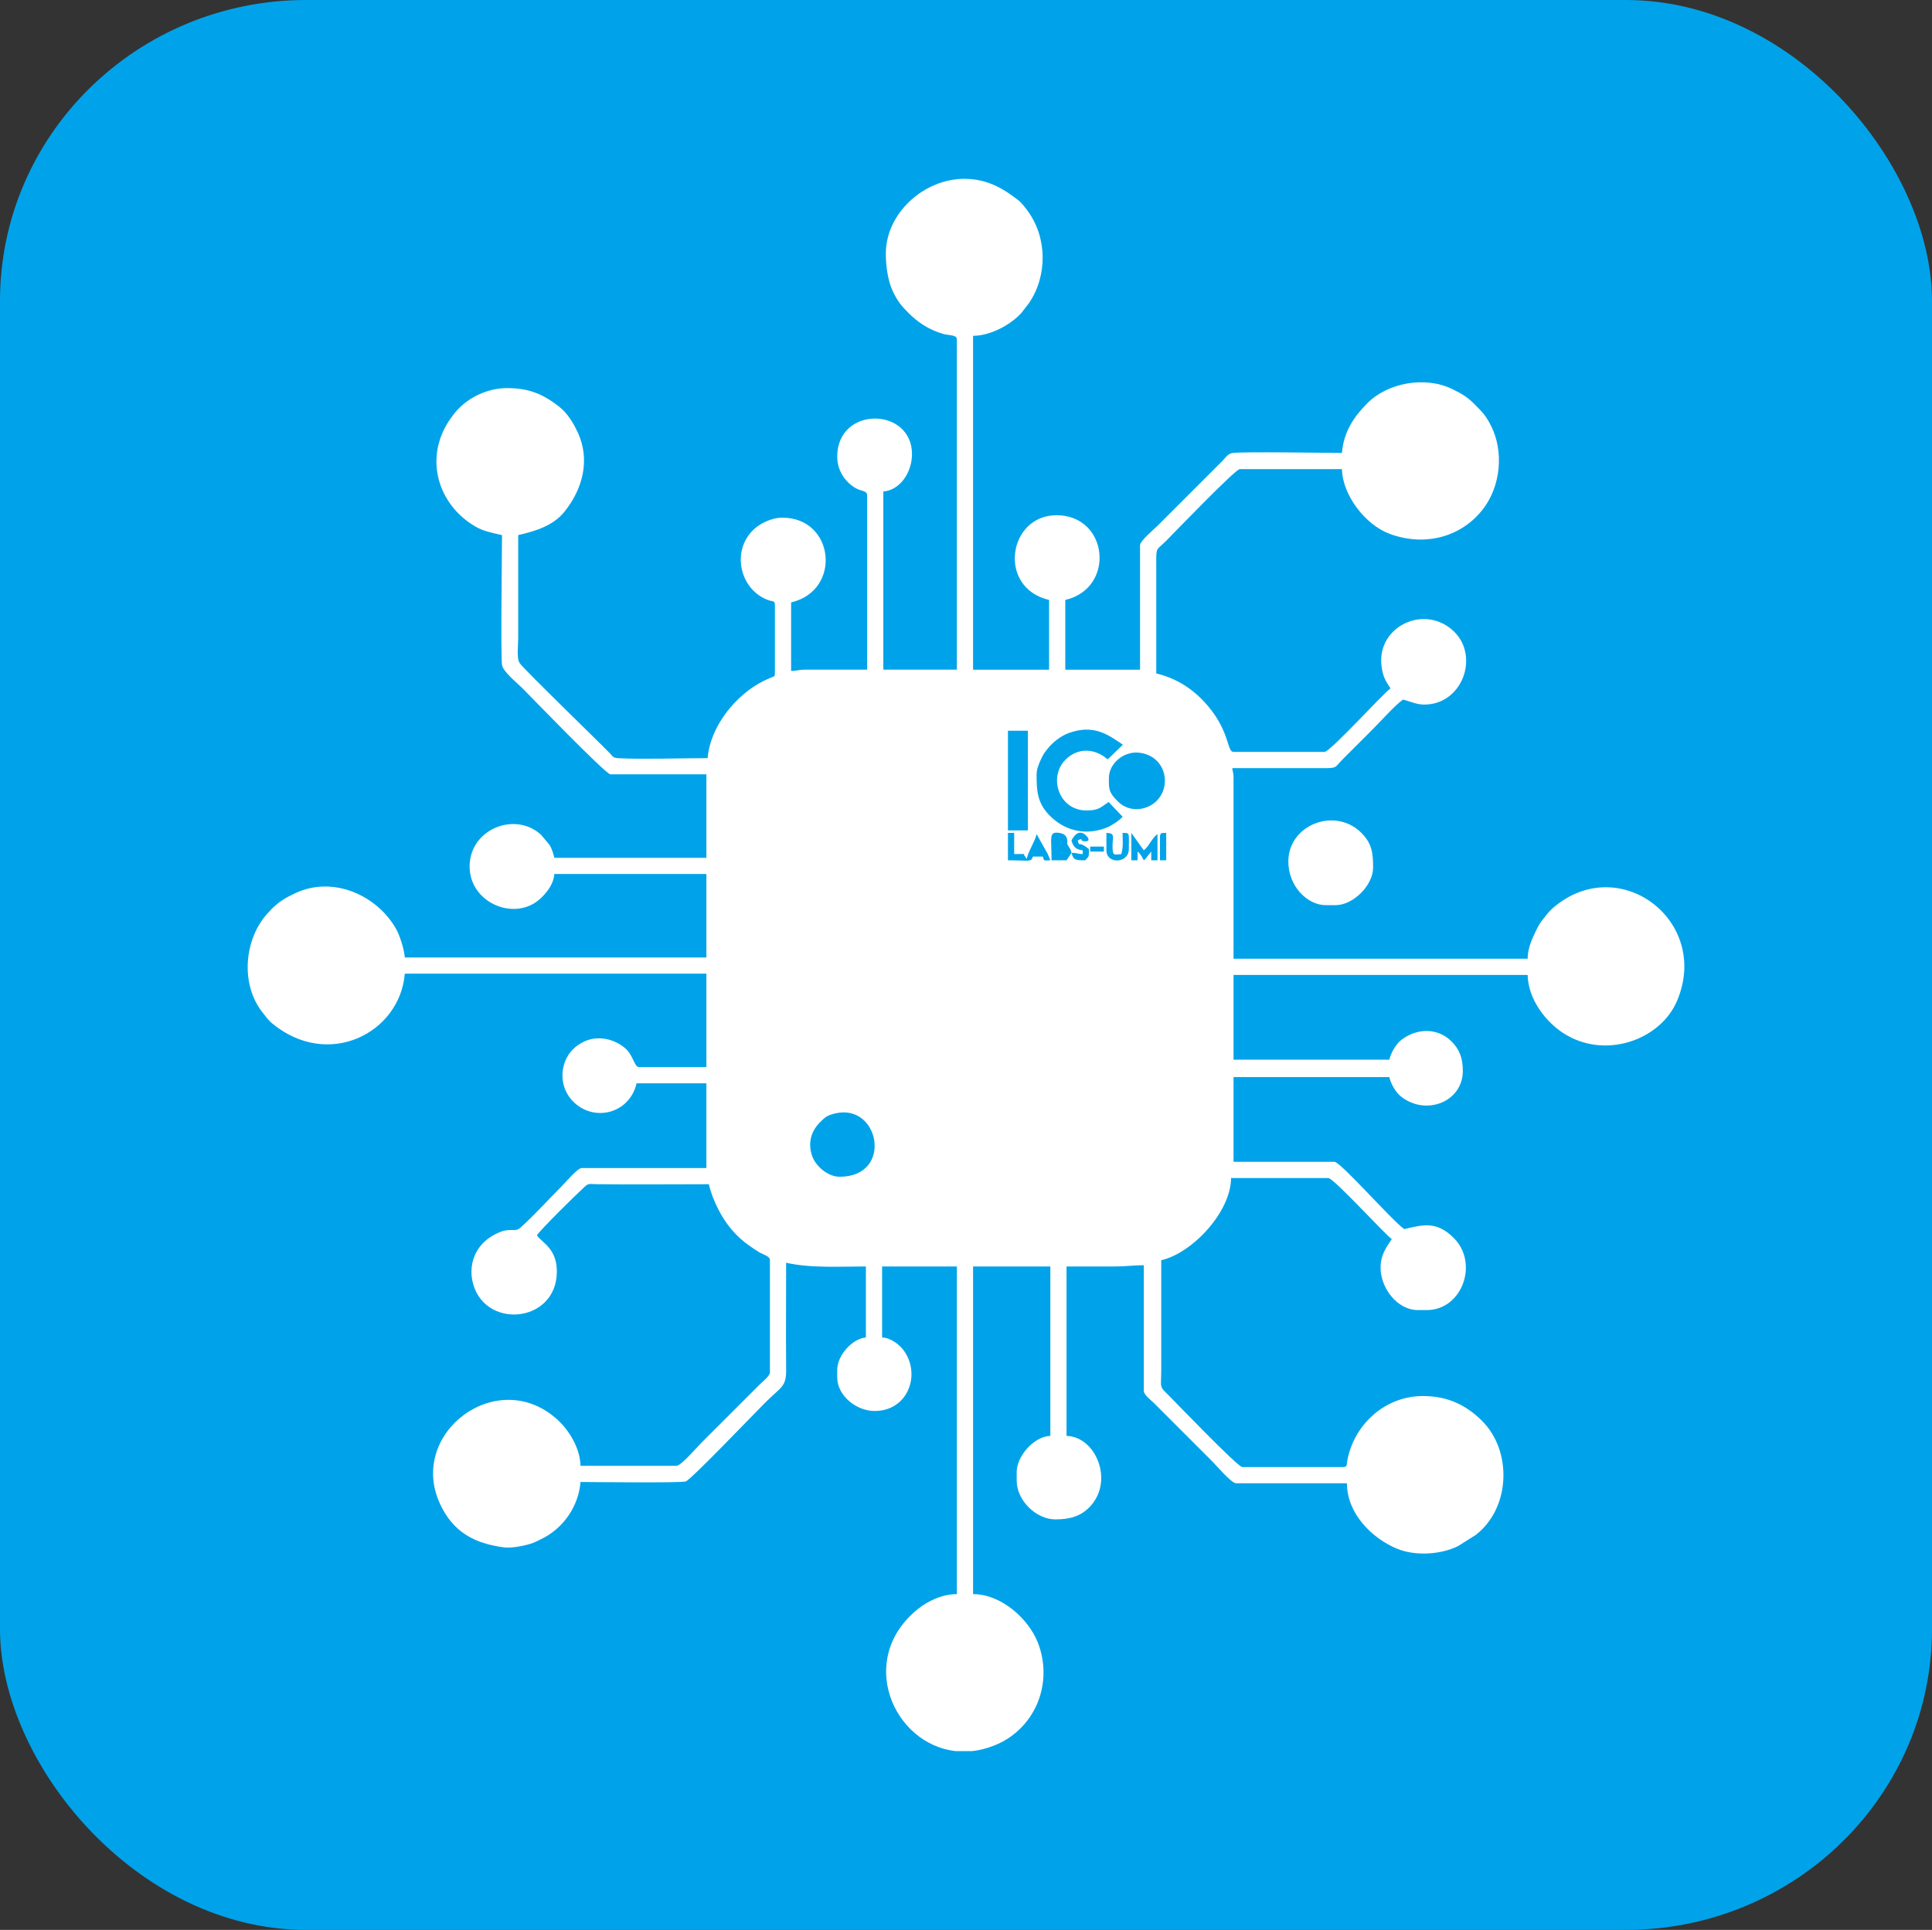 <?xml version="1.0" encoding="UTF-8"?>
<!DOCTYPE svg PUBLIC "-//W3C//DTD SVG 1.1//EN" "http://www.w3.org/Graphics/SVG/1.1/DTD/svg11.dtd">
<!-- Creator: CorelDRAW -->
<svg xmlns="http://www.w3.org/2000/svg" xml:space="preserve" width="53mm" height="52.955mm" version="1.1" style="shape-rendering:geometricPrecision; text-rendering:geometricPrecision; image-rendering:optimizeQuality; fill-rule:evenodd; clip-rule:evenodd"
viewBox="0 0 5285.82 5281.34"
 xmlns:xlink="http://www.w3.org/1999/xlink"
 xmlns:xodm="http://www.corel.com/coreldraw/odm/2003">
 <rect x="0" y="0" width="5285.82" height="5281.34" fill="#333333" stroke="none"/>
 <defs>
  <style type="text/css">
   <![CDATA[
    .fil1 {fill:white}
    .fil0 {fill:#00A3E9}
   ]]>
  </style>
 </defs>
 <g id="Layer_x0020_1">
  <rect class="fil0" x="-0.01" y="-0" width="5285.82" height="5281.34" rx="837.64" ry="823.43"/>
  <g id="_105553365606016">
   <path class="fil1" d="M2423.56 693.87c0,34.65 5.66,75.24 19.25,103.49 13.13,27.32 23.03,39.36 42.97,59.31 26.78,26.78 57.32,46.58 95.97,57.46 15.22,4.28 36.14,1.36 36.14,14.99l0 903.51 -201.16 0 0 -487.55c45.99,-3.82 78.42,-52.68 78.42,-102.28 0,-129.34 -204.57,-132.62 -204.57,6.81 0,38.79 22.26,70.68 52.46,87.33 12.32,6.79 29.37,5.59 29.37,18.37l0 477.32 -170.47 0c-18.93,0 -20.22,3.41 -37.5,3.41l0 -187.52c139.46,-32.49 119.05,-231.85 -23.87,-231.85 -31.29,0 -62.82,17.12 -79.4,33.12 -61.12,58.94 -36.92,164.51 41.13,192.67 10.7,3.86 17.8,0.55 17.8,12.88l0 187.52c0,10.1 -4.14,8.28 -11.91,11.95 -7.92,3.74 -12.18,5.18 -18.81,8.47 -75.97,37.72 -146.09,123.67 -153.39,211.42 -64.87,0 -179.82,3.63 -242.33,0.26 -16.75,-0.9 -15.37,-3.27 -24.56,-12.94 -24.19,-25.39 -235.65,-230.17 -247.19,-247.19 -9.06,-13.36 -4.16,-47.71 -4.16,-67.44 0,-94.33 0,-188.65 0,-282.99 46.87,-10.91 95.61,-25.38 126.72,-64.21 49.14,-61.34 71.65,-141.3 35.84,-217.68 -12.6,-26.87 -28.54,-52.71 -51.96,-70.78 -43.69,-33.71 -81.72,-49.65 -141.28,-49.65 -51.83,0 -103.24,24.12 -136.87,60.88 -6.56,7.19 -15.01,18.54 -20.7,27.03 -69.5,103.54 -32.24,230.81 71.61,291.28 21.22,12.35 45.63,16.91 72.33,23.13 0,49.33 -3.79,319.94 -0.1,354.69 1.92,18.24 41.7,50.03 55.5,63.83 13.38,13.37 228.3,236.1 241.22,236.1l262.53 0 0 228.44 -415.95 0c-2.72,-11.71 -6.97,-25.3 -12.82,-34.91l-23.34 -27.81c-69.93,-65.3 -195.68,-16.67 -195.68,86.58 0,100.61 126.22,152.91 195.27,86.17 16.55,-15.99 34.22,-37.4 36.57,-65.71l415.95 0 0 228.44 -825.09 0c-2.05,-24.72 -14.16,-61.07 -23.96,-78.33 -52.47,-92.44 -172.68,-145.94 -274.98,-97.87 -29.22,13.72 -43.36,22.16 -65.53,43.56l-9.83 10.62c-65.57,70.74 -76.37,195.03 -14.89,272.55 7.74,9.76 15.91,21.33 25.36,29.19 153.86,127.91 350.29,27.42 363.83,-135.41l825.09 0 0 255.71 -184.11 0c-13.35,0 -15.41,-31.86 -37.49,-51.16 -29.88,-26.12 -75.8,-36.79 -113.84,-18.35 -22.87,11.08 -40.66,28.4 -50.32,51.97 -16.11,39.31 -7.57,83.04 21.74,112.21 57.1,56.82 153.8,32.51 173.1,-50.34l190.93 0 0 231.84 -340.95 0c-11.39,0 -44.44,39.33 -53.7,48.59 -37.91,37.91 -74.27,78.75 -114.06,114.58 -15.52,13.98 -27.08,-1.28 -60.72,14.07 -23.61,10.78 -42,24.46 -56.01,46.28 -14.37,22.37 -21.12,52.25 -15.21,82.96 26.35,136.91 231.51,121.22 231.51,-23.5 0,-63.42 -40.79,-78.33 -54.55,-98.86 11.72,-17.49 103.15,-107.44 130.13,-132.4 11.33,-10.48 12.87,-7.74 33.42,-7.49 102.05,1.23 204.82,0.1 306.96,0.1 5.79,24.89 14.32,45.74 24.99,67.07 20.53,41.09 48.66,75.4 86.09,101.43 9.66,6.71 19.85,13.78 28.82,18.91 9.2,5.26 27.16,9.25 27.16,20.57l0 306.85c0,10.08 -21.1,26.22 -28.12,33.24l-160.25 160.25c-10.84,10.84 -54.67,62.22 -67.33,62.22l-262.54 0c-1.05,-47.23 -30.11,-95.79 -62.16,-125.35 -163.87,-151.09 -412.31,35.97 -322.02,229.95 35.44,76.15 92.79,107.87 174.86,118.63 22.31,2.92 61.38,-5.37 79.35,-12.27 9.83,-3.78 21.8,-9.77 32.22,-15.51 51.18,-28.12 92.15,-83.86 97.75,-151.13 34.86,0 276.15,3.06 288.13,-1.68 15.65,-6.2 182.89,-181.24 217.33,-215.68 42.97,-42.97 57.57,-42.42 57.16,-89.45 -0.85,-97.61 -0.05,-195.61 -0.05,-293.26 65.73,15.32 148.76,10.23 218.2,10.23l0 194.34c-37.05,3.08 -78.42,48.63 -78.42,88.64l0 20.47c0,50.06 52.13,92.05 102.29,92.05 92.5,0 127.94,-101.99 78.52,-167.16 -10.65,-14.05 -34.41,-33.47 -58.06,-34l0 -194.34 204.57 0 0 896.68c-40.32,0 -79.83,18.87 -108.09,41.93 -167.39,136.6 -65.67,368.89 104.83,387.67l44.53 0c23.2,-2.49 47.24,-8.91 71.74,-19.97 46.74,-21.11 84.29,-59.69 105.17,-106.22 24.36,-54.32 24.74,-116.46 3.5,-170.49 -25.9,-65.88 -100.3,-132.91 -177.35,-132.91l0 -896.68 211.38 0 0 463.69c-44.24,0.99 -92.05,55.29 -92.05,98.87l0 23.87c0,53.08 52.62,105.7 105.7,105.7 38.19,0 69.03,-7.58 94.74,-34.83 66.82,-70.81 15.73,-191.84 -64.05,-193.61l0 -463.69 132.96 0c31.01,0 47.99,-3.41 78.42,-3.41l0 344.36c0,10.08 21.1,26.22 28.12,33.24l158.54 158.54c10.8,10.8 53.08,60.52 65.63,60.52l303.44 0c0,82.53 67.86,149.76 135.3,178.37 53.24,22.59 124.19,16.05 169.31,-6.74l48.06 -30.36c95.36,-74.03 100.03,-229.9 16.43,-312.61 -44.28,-43.8 -94.9,-67.33 -161.11,-67.33 -106.37,0 -190.14,81.02 -207.2,178.07 -1.84,10.45 0.43,16.27 -11.01,16.27l-276.16 0c-12.32,0 -186.72,-181.63 -198.61,-193.48 -30.41,-30.33 -23.02,-19.09 -23.01,-75.86l0 -296.62c86.97,-20.27 190.93,-133.95 190.93,-225.03l265.94 0c15.15,0 155.06,154.47 173.88,167.06 -16.04,23.96 -30.69,44.2 -30.69,78.42 0,54.66 44.57,115.92 102.29,115.92l23.87 0c96.92,0 142.08,-126.81 75.99,-195.32 -47.86,-49.62 -86.19,-38.22 -137.35,-26.3 -30.97,-20.73 -174.39,-184.11 -190.94,-184.11l-276.16 0 0 -231.85 426.18 0c4.5,19.3 18.14,42.32 31.99,53.25 68.47,54.01 169.17,14.41 169.17,-70.29 0,-34.55 -8.99,-58.94 -31.44,-81.07 -38.9,-38.35 -96.26,-35.56 -137.73,-2.85 -13.59,10.72 -27.67,34.68 -31.99,53.24l-426.18 0 0 -231.84 804.63 0c1.49,66.99 49.57,127.8 96.91,158.79 113.26,74.12 265.97,20.15 311.8,-87.61 93.6,-220.05 -160.92,-411.28 -341.37,-252.73 -9.96,8.75 -15.38,17.11 -23.84,27.31 -9.38,11.33 -13.17,18.41 -19.67,31.48 -9.89,19.93 -23.84,48.8 -23.84,78.45l-804.63 0 0 -497.78c0,-11.75 -2.52,-13.19 -3.41,-23.87l245.51 0.03c43.49,0.35 33.61,-1.25 57.08,-24.74 28.09,-28.12 53.72,-53.73 81.83,-81.83 19.92,-19.92 63.19,-67.93 82.68,-80.97 17.64,4.11 36.55,13.63 57.95,13.63 104.45,0 150.93,-130.96 82.79,-198.71 -79.42,-78.95 -213.42,-15.86 -199.5,93.54 3.79,29.79 11.8,41.63 24.66,60.85 -19.31,12.93 -165.31,173.88 -180.7,173.88l-248.89 0c-16.23,0 -11.08,-43.55 -53.13,-103.71 -36.98,-52.92 -90.02,-95.18 -158.26,-111.08l-0.01 -293.21c-0.08,-55.39 -1.77,-40.85 28.13,-70.75 11.96,-11.96 188.07,-195.19 200.3,-195.19l279.58 0c1.59,71.46 63.94,152.14 129.96,176.89 96.86,36.28 198.26,9.03 257.3,-69.19 46.91,-62.16 56.16,-155.48 20.81,-225.97 -14.38,-28.7 -24.83,-38.65 -45.81,-59.88 -19.16,-19.39 -34.98,-28.61 -61.05,-41.24 -73.4,-35.56 -175.91,-17.48 -232.22,39.52 -37.15,37.61 -64.24,78.27 -69,135.56 -35.66,0 -276.48,-3.95 -299.8,0.24 -13.19,2.36 -19.65,14.02 -28.36,22.77 -9.34,9.36 -16.22,16.22 -25.57,25.57l-150.02 150.02c-9.26,9.26 -48.59,42.31 -48.59,53.7l0 340.95 -204.56 0 0 -190.93c138.34,-32.22 118.23,-231.84 -23.87,-231.84 -132.81,0 -162.8,198.68 -20.46,231.84l0 190.93 -207.98 0 0 -913.73c45.73,0 101.5,-28.77 132.01,-62.33l20.81 -26.93c50.74,-74.46 50.35,-178.34 -2.77,-251.71 -5.71,-7.89 -17.23,-22.99 -25.26,-29.29 -43.31,-34 -87.44,-59.32 -148.65,-59.32 -110.95,0 -214.79,94.23 -214.79,204.56z"/>
   <path class="fil1" d="M3524.81 2357.68c0,68.02 52.26,119.33 102.28,119.33l27.28 0c47.93,0 102.29,-54.36 102.29,-102.29 0,-37.7 -1.57,-66.77 -34.82,-98.15 -71.87,-67.81 -197.02,-18.89 -197.02,81.1z"/>
   <path class="fil0" d="M2836.1 2119.01c0,47.6 1.71,81.81 41.69,118.56 41.22,37.88 96.23,48.94 151.32,26.72 12.47,-5.03 35.88,-20.67 42.24,-29.35l-38.26 -40.17c-21.57,14.09 -25.84,23.12 -60.62,23.12 -75.86,0 -105.08,-91.26 -57.23,-139.05 32.45,-32.41 78.31,-32.79 115.19,-0.74l41.73 -40.09c-40.7,-27.75 -80.06,-56.71 -147.95,-32.03 -21.92,7.96 -43.89,25.3 -57.06,41.82 -10.01,12.56 -12.17,15.08 -19.75,31.4 -4.92,10.6 -11.31,26.13 -11.31,39.82z"/>
   <path class="fil0" d="M2297.41 3220.27c147.48,0 109.4,-202.81 -12.85,-173.19 -21.45,5.21 -26.58,9.61 -40.92,23.96 -26.18,26.18 -33.84,59.49 -20.93,94.38 9.07,24.5 40.86,54.85 74.7,54.85z"/>
   <path class="fil0" d="M3033.85 2129.25c0,29.38 -1.37,38.23 24.59,64.05 31.33,31.16 77.9,24.77 104.29,0.06 45.11,-42.23 26.57,-127.35 -48.74,-133.76 -39.14,-3.34 -80.14,29.06 -80.14,69.65z"/>
   <polygon class="fil0" points="2757.68,2272.44 2812.23,2272.44 2812.23,1999.68 2757.68,1999.68 "/>
   <path class="fil0" d="M2757.68 2354.27c57.05,0 63.86,5.98 68.19,-10.23l27.28 0c3.74,13.99 2.54,10.23 20.46,10.23 -2.74,-5.72 -4.19,-11.09 -6.86,-16.99l-30.64 -54.6c-4.83,20.73 -21.84,44.86 -27.28,68.19 -0.48,-0.7 -0.92,-2.81 -1.13,-2.27 -0.21,0.53 -0.91,-1.8 -1.22,-2.2 -5.88,-7.83 3.51,2.41 -2.87,-3.94 -7.26,-7.21 11.37,-5.22 -28.88,-5.22l0 -57.96 -17.04 0 0 75.01z"/>
   <path class="fil0" d="M2931.56 2333.82c-2.43,-10.45 -2.85,-8.74 -7.47,-16.63 -6.92,-11.84 -3.28,-6.54 -3.78,-14.9 -0.8,-13.05 -6.6,-21.08 -23.45,-23.22 -28.23,-3.56 -19.86,13.51 -19.86,75.2l40.92 0 12.4 -18.29c0.27,-0.45 0.76,-1.49 1.24,-2.16z"/>
   <path class="fil0" d="M3095.22 2354.27l17.05 0 0 -23.87c8.06,5.9 12.22,14.75 17.04,23.87 6.19,-4.54 5.02,-4.67 9.78,-10.68l10.67 -13.18 0 23.87 17.04 0 0 -71.6c-14.68,9.82 -23.89,34.35 -37.5,44.32l-34.1 -47.73 0 75.01z"/>
   <path class="fil0" d="M3027.03 2327c0,38.65 61.38,36.39 61.38,-3.41 0,-46.01 3.63,-43.86 -17.05,-44.32 0,29.35 2.31,33.39 -3.41,57.96 -18.48,1.54 -23.99,6.43 -24.17,-20.14 -0.19,-26.46 8.69,-37.26 -16.75,-37.83l0 47.73z"/>
   <path class="fil0" d="M2931.56 2333.82c4.8,20.57 12.8,20.46 37.51,20.46 12.1,-13.96 9.33,-6.74 10.22,-30.69 -8.34,-5.59 -5.9,-5.71 -16.3,-10.97 -13.25,-6.71 -10.06,3.29 -14.39,-12.9 19.82,-9.17 0.69,2.65 21.06,2.61 13.01,-0.02 8.79,-8.84 2.38,-15.32 -18.53,-18.73 -32.62,-2.16 -40.49,12.71 3.78,16.22 12.16,25.73 30.69,27.28l0 10.23c-15.42,-0.35 -13.55,-3.41 -30.69,-3.41z"/>
   <path class="fil0" d="M3173.64 2289.49l0 64.79 17.04 0 0 -75.01c-10.92,0.24 -17.04,-1.12 -17.04,10.22z"/>
   <polygon class="fil0" points="2982.71,2330.41 3020.21,2330.41 3020.21,2316.76 2982.71,2316.76 "/>
  </g>
 </g>
</svg>
